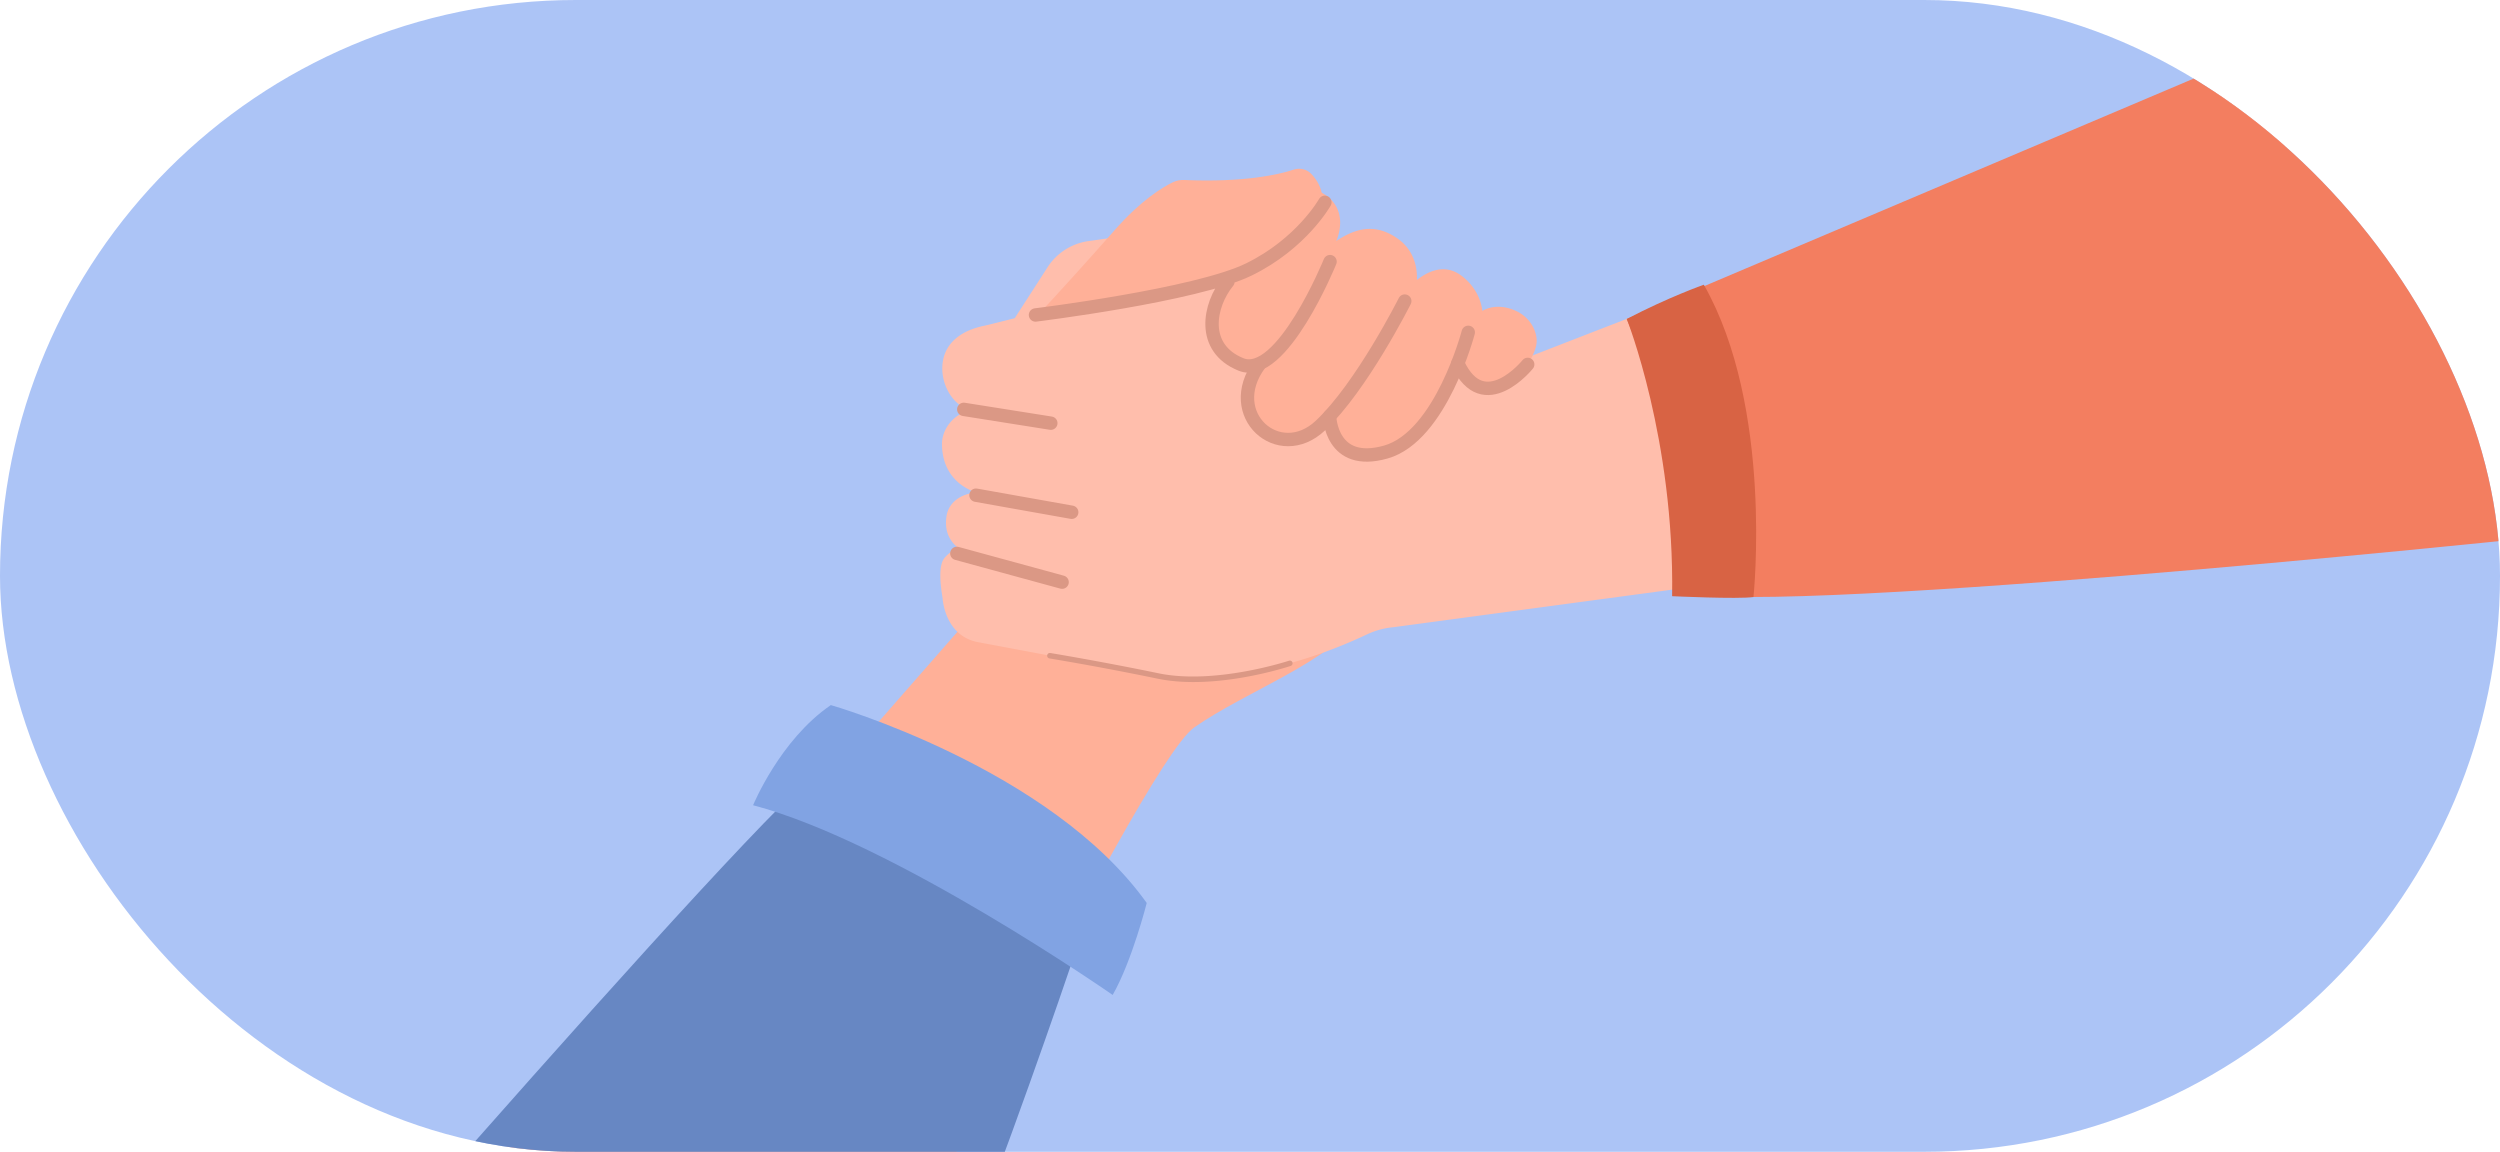 <svg width="280" height="129" fill="none" xmlns="http://www.w3.org/2000/svg"><g clip-path="url(#a)"><rect width="280" height="129" rx="64.5" fill="#ACC4F6"/><path d="m108.064 69.817-22.25 25.405-65.066 74.294 67.193-2.062s16.515-33.216 23.836-47.63c8.657-17.04 18.821-36.139 21.973-38.35 5.825-4.084 15.514-7.451 18.631-12.42l-44.316.766-.001-.003Z" fill="#FFB098"/><path d="M18.325 167.794s68.124-79.002 74-81.885l29.216 17.486s-18.212 54.827-27.565 68.004c-9.353 13.173-74.044 5.729-74.044 5.729l-1.603-9.335-.004.001Z" fill="#6787C3"/><path d="M167.495 41.433a8.634 8.634 0 0 1-6.114-1.682L146.22 28.337a16.776 16.776 0 0 0-12.212-3.044l-12.114 1.712a6.52 6.52 0 0 0-4.565 2.921l-3.68 5.713-3.265.814c-2.532.488-4.456 1.783-4.795 4.092-.331 2.26.955 4.777 3.08 5.411-1.858.397-3.192 2.101-3.168 3.826.059 4.482 3.886 5.374 3.886 5.374-1.915.152-3.172 1.228-3.379 2.66-.128.88-.186 2.435 1.418 3.64-.634.101-1.137.468-1.61.994-.768.85-.48 3.12-.246 4.544 0 0 .191 4.129 3.858 4.908l20.279 3.8s9.716 1.791 23.386-4.644a8.802 8.802 0 0 1 2.964-.81l119.402-16.092-23.56-45.506-84.406 32.772.002.011Z" fill="#FFBEAC"/><path d="m182.193 35.725 75.855-32.164s19.582 17.438 24.518 56.773c0 0-87.997 9.173-95.13 5.78l-.266-18.299-4.977-12.09Z" fill="#F37E60"/><path d="M169.887 34.871c-.986-.485-1.875-.568-2.6-.477-.45.057-.875.207-1.259.424a5.764 5.764 0 0 0-.298-1.22c-.34-.918-.944-1.862-1.983-2.67-1.868-1.447-3.758-.595-5.055.436.051-.95-.084-3.18-2.146-4.635-2.684-1.89-4.947-1.01-6.886.261 0 0 1.829-3.822-2.004-5.6l-8.942 8.831s-3.874 3.577-2.676 6.735c1.198 3.154 4.291 3.938 5.046 3.842 0 0-3.024 4.233 1.167 7.194 2.758 1.946 5.132.105 6.561-1.613.224 1.274.822 2.723 2.299 3.631 3.101 1.909 5.624-.035 7.229-1.552.883-.837 3.345-4.325 5.22-7.163a3.856 3.856 0 0 0 6.142 1.037l1.262-1.252c.652-1.118 1.218-2.138 1.138-3.11-.101-1.2-.872-2.44-2.203-3.096l-.012-.003Z" fill="#FFB098"/><path d="M146.158 26.345c-2.586 2.562-6.609 4.199-9.889 5.182l-19.989 3.717c1.682-1.792 5.466-5.947 8.577-9.485 2.951-3.36 5.378-4.8 6.5-5.345.4-.193.838-.274 1.28-.256 6.708.297 10.676-.629 12.232-1.153.674-.228 1.433-.08 1.939.42 1.236 1.214 2.47 3.83-.643 6.919h-.007Z" fill="#FFB098"/><path d="M144.622 74.555a.333.333 0 0 1-.062.028c-.341.114-8.441 2.774-14.922 1.427a330.257 330.257 0 0 0-12.102-2.267.306.306 0 1 1 .101-.605c.055.008 5.716.943 12.125 2.272 6.324 1.31 14.525-1.383 14.607-1.41a.302.302 0 0 1 .384.194.3.3 0 0 1-.131.357v.004Z" fill="#DB9885"/><path d="m107.943 45.849 9.748 1.546M109.309 55.461l10.723 1.912M107.168 61.981l11.787 3.221" stroke="#DB9885" stroke-width="1.5" stroke-linecap="round" stroke-linejoin="round"/><path d="M182.196 35.725s5.358 13.485 5.081 31.049c0 0 7.395.346 9.11.094 0 0 2.264-21.225-5.559-34.98 0 0-3.912 1.372-8.632 3.837Z" fill="#D86344"/><path d="M93.054 78.97s24.571 7.034 35.38 22.163c0 0-1.636 6.482-3.814 10.303 0 0-24.561-17.123-40.274-21.25 0 0 3.013-7.338 8.708-11.217Z" fill="#81A3E3"/><path d="M115.976 35.277s17.979-2.212 23.893-5.097c5.913-2.888 8.515-7.522 8.515-7.522M148.965 29.302s-5.423 13.348-9.97 11.517c-4.547-1.835-3.609-6.649-1.466-9.273" stroke="#DB9885" stroke-width="1.5" stroke-linecap="round" stroke-linejoin="round"/><path d="M157.333 33.72s-4.82 9.592-9.453 13.949c-4.629 4.356-10.977-1.216-6.81-6.877" stroke="#DB9885" stroke-width="1.5" stroke-linecap="round" stroke-linejoin="round"/><path d="M164.444 37.221s-3.045 11.647-9.224 13.404c-6.179 1.757-6.308-4.005-6.308-4.005" stroke="#DB9885" stroke-width="1.5" stroke-linecap="round" stroke-linejoin="round"/><path d="M171.102 40.812s-4.926 6.115-7.827-.11" stroke="#DB9885" stroke-width="1.5" stroke-linecap="round" stroke-linejoin="round"/></g><defs><clipPath id="a"><rect width="280" height="129" rx="64.5" fill="#fff"/></clipPath></defs></svg>